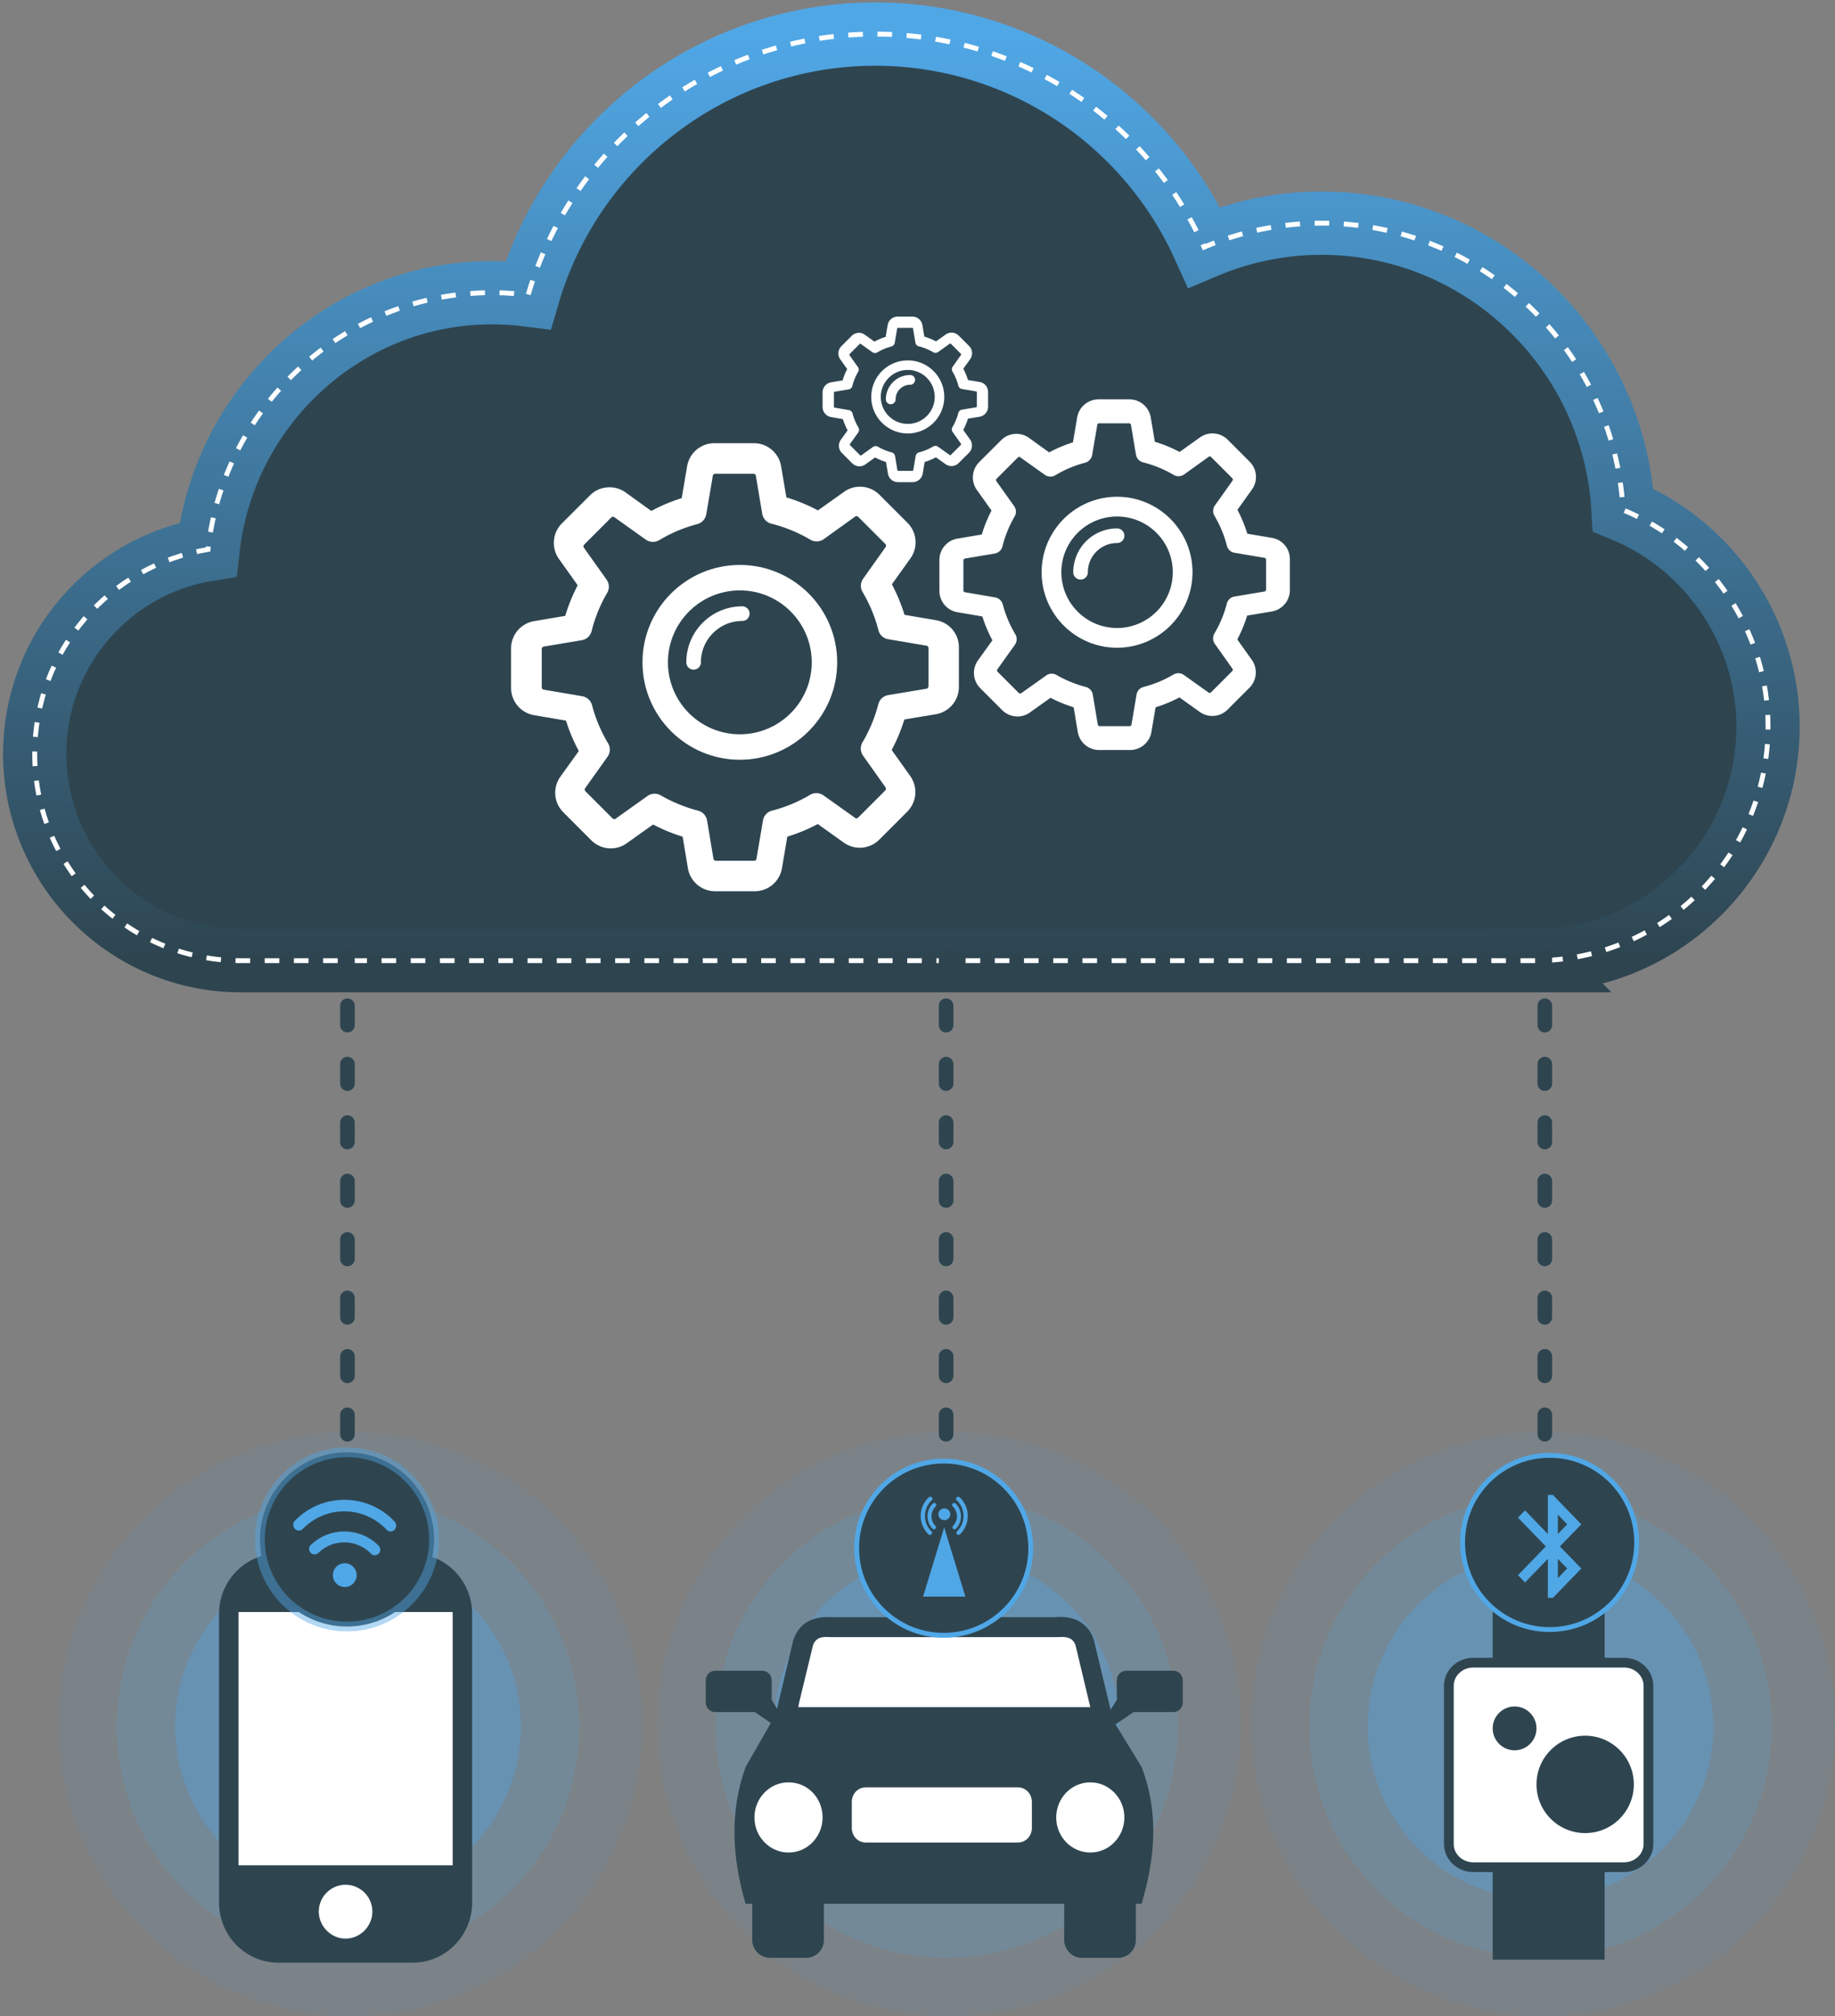 <svg xmlns="http://www.w3.org/2000/svg" width="377" height="414" viewBox="0 0 377 414">
    <rect x="0" y="0" width="377" height="414" fill="#808080" stroke="none"/>
    <defs>
        <linearGradient id="a" x1="50%" x2="50%" y1="0%" y2="100%">
            <stop offset="0%" stop-color="#50A7E6"/>
            <stop offset="100%" stop-color="#2E4550"/>
        </linearGradient>
    </defs>
    <g fill="none" fill-rule="evenodd">
        <path fill="#2E4550" fill-rule="nonzero" stroke="url(#a)" stroke-width="13" d="M314.386 190.252H48.416c-23.316 0-42.286-19.065-42.286-42.483 0-21.137 15.45-38.714 35.612-41.944 3.498-31.897 32.38-56.472 65.761-52.253C116.677 22.15 145.616 0 178.767 0c29.435 0 55.683 17.277 67.617 43.745 7.624-3.236 15.818-4.926 24.087-4.926 33.07 0 60.189 26.109 61.986 58.891 17.772 7.293 29.786 24.877 29.786 44.468 0 26.503-21.476 48.074-47.857 48.074z" transform="translate(1 7)"/>
        <path fill-rule="nonzero" stroke="#FFF" stroke-dasharray="3,3" d="M315.386 197.252H49.416c-23.316 0-42.286-19.065-42.286-42.483 0-21.137 15.45-38.714 35.612-41.944 3.498-31.897 32.38-56.472 65.761-52.253C117.677 29.15 146.616 7 179.767 7c29.435 0 55.683 17.277 67.617 43.745 7.624-3.236 15.818-4.926 24.087-4.926 33.07 0 60.189 26.109 61.986 58.891 17.772 7.293 29.786 24.877 29.786 44.468 0 26.503-21.476 48.074-47.857 48.074z"/>
        <g fill="#50A7E6">
            <g transform="translate(11.5 293.34)">
                <circle cx="60.5" cy="60.661" r="60" opacity=".09"/>
                <circle cx="60" cy="61.161" r="47.5" opacity=".181"/>
                <circle cx="60" cy="61.161" r="35.5" opacity=".326"/>
            </g>
            <g transform="translate(134.5 294.34)">
                <circle cx="60.5" cy="59.661" r="60" opacity=".09"/>
                <circle cx="60" cy="60.161" r="47.5" opacity=".181"/>
                <circle cx="60" cy="60.161" r="35.5" opacity=".326"/>
            </g>
            <g transform="translate(256.5 294.34)">
                <circle cx="60.5" cy="59.661" r="60" opacity=".09"/>
                <circle cx="60" cy="60.161" r="47.5" opacity=".181"/>
                <circle cx="60" cy="60.161" r="35.5" opacity=".326"/>
            </g>
        </g>
        <g fill-rule="nonzero">
            <path fill="#2E4550" d="M233.364 390.9v7.462c0 1.96-1.637 3.638-3.546 3.638h-7.636c-1.91 0-3.546-1.679-3.546-3.638v-7.461h-49.363v7.461c0 1.96-1.637 3.638-3.546 3.638h-7.636c-1.91 0-3.546-1.679-3.546-3.638v-7.461h-1.363c-2.727-9.327-3.364-18.747 0-28.074l5.182-9.048-3.273-2.238h-8.182c-1 0-1.909-.84-1.909-1.959v-4.57c0-1.026.818-1.959 1.91-1.959h9.726c1 0 1.91.84 1.91 1.96v4.01l1.09 1.865 3.273-13.804v-.093c.546-1.772 1.546-3.171 3-4.01 1.364-.747 3-1.027 4.91-.933h46.09c2-.187 3.636.186 4.91.932 1.454.84 2.454 2.145 3 4.01v.094l3.363 13.99 1.273-2.051v-4.01c0-1.027.818-1.96 1.909-1.96h9.727c1 0 1.909.84 1.909 1.96v4.57c0 1.025-.818 1.958-1.91 1.958h-8.18l-3.728 2.518 5.363 8.768c3.637 9.513 2.728 18.84 0 28.074h-1.181z"/>
            <path fill="#FFF" d="M162 365.97c-3.91 0-7 3.276-7 7.206 0 4.025 3.182 7.206 7 7.206 3.91 0 7-3.275 7-7.206 0-4.024-3.09-7.205-7-7.205zM224 365.97c-3.91 0-7 3.276-7 7.206 0 4.025 3.182 7.206 7 7.206 3.91 0 7-3.275 7-7.206 0-4.024-3.182-7.205-7-7.205zM177.874 367c-1.617 0-2.874 1.321-2.874 3.02v5.284c0 1.698 1.257 3.02 2.874 3.02h31.252c1.617 0 2.874-1.322 2.874-3.02v-5.284c0-1.699-1.257-3.02-2.874-3.02h-31.252zM199.326 336.151h-28.68c-1.183-.093-2.094 0-2.64.374-.455.28-.82.747-1.001 1.4l-2.823 11.67-.182.934h60l-3.005-12.604c-.182-.653-.546-1.12-1.001-1.4-.637-.374-1.457-.467-2.64-.374h-18.028z"/>
        </g>
        <path fill="#2E4550" fill-rule="nonzero" d="M71 398.14c-2.88 0-5.223-2.38-5.223-5.297 0-2.918 2.344-5.293 5.223-5.293 2.88 0 5.223 2.375 5.223 5.293s-2.344 5.296-5.223 5.296zm-6.017-71.424H77.02c.918 0 1.665.753 1.665 1.692 0 .938-.747 1.691-1.665 1.691H64.983a1.68 1.68 0 0 1-1.67-1.691c0-.939.751-1.692 1.67-1.692zM84.802 319H57.195C50.475 319 45 324.548 45 331.355v59.282C45 397.452 50.474 403 57.195 403h27.607C91.526 403 97 397.452 97 390.637v-59.282C97 324.548 91.526 319 84.802 319z"/>
        <path fill="#FFF" fill-rule="nonzero" d="M49 383h44v-52H49z"/>
        <path fill="#FFF" d="M71.002 387c-3.032 0-5.502 2.47-5.502 5.498A5.51 5.51 0 0 0 71.002 398a5.507 5.507 0 0 0 5.498-5.502A5.506 5.506 0 0 0 71.002 387z"/>
        <path stroke="#2E4550" stroke-dasharray="4,8" stroke-linecap="round" stroke-width="3" d="M71.38 294.5v-98M194.38 294.5v-98M317.38 294.5v-98"/>
        <g fill-rule="nonzero" transform="translate(53.4 298.2)">
            <circle cx="17.887" cy="17.887" r="17.887" fill="#2E4550" stroke="#50A7E6" stroke-opacity=".44" stroke-width="2"/>
            <g fill="#50A7E6">
                <path d="M8.823 15.725c4.7-4.806 12.348-4.806 17.093.053l.106.122c.437.477 1.146.475 1.61.028a.131.131 0 0 0 .028-.023c.441-.452.434-1.205.006-1.673a3.002 3.002 0 0 0-.16-.18 14.16 14.16 0 0 0-20.318 0c-.45.461-.45 1.21.002 1.673.45.461 1.183.461 1.633 0"/>
                <path d="M22.693 20.683l.107.115c.428.45 1.127.45 1.587.029.009-.01.018-.016.026-.024.433-.424.429-1.134.005-1.575a3.82 3.82 0 0 0-.158-.172c-3.811-3.727-10.013-3.727-13.825 0a1.1 1.1 0 0 0 0 1.577 1.157 1.157 0 0 0 1.612 0c2.921-2.858 7.678-2.858 10.646.05M19.145 23.482a2.44 2.44 0 1 1-3.453 3.448 2.44 2.44 0 0 1 3.453-3.448"/>
            </g>
        </g>
        <g fill-rule="nonzero" transform="translate(297 321)">
            <path fill="#2E4550" d="M9.67.391h23v81h-23z"/>
            <path fill="#FFF" stroke="#2E4550" stroke-width="2" d="M41.67 57.646c0 2.622-2.256 4.745-5.032 4.745H5.7c-2.78 0-5.031-2.123-5.031-4.745v-32.51c0-2.621 2.251-4.745 5.031-4.745h30.937c2.776 0 5.032 2.124 5.032 4.746v32.509z"/>
            <circle cx="28.67" cy="45.391" r="10" fill="#2E4550"/>
            <circle cx="14.17" cy="33.891" r="4.5" fill="#2E4550"/>
        </g>
        <g fill-rule="nonzero" transform="translate(299.617 297.878)">
            <circle cx="18.757" cy="18.835" r="17.887" fill="#2E4550" stroke="#50A7E6"/>
            <path fill="#50A7E6" d="M25.26 15.113l-5.843-6.035h-1.024v8.023l-4.698-4.852-1.443 1.49 5.722 5.909-5.722 5.908 1.443 1.49 4.698-4.85v8.021h1.024l5.844-6.035-4.401-4.534 4.4-4.535zm-4.82-1.987l1.924 1.987-1.924 1.988v-3.975zm1.924 11.056L20.44 26.17v-3.974l1.924 1.987z"/>
        </g>
        <g transform="translate(175.991 299.33)">
            <circle cx="17.896" cy="18.557" r="17.887" fill="#2E4550" fill-rule="nonzero" stroke="#50A7E6"/>
            <path d="M6 6h24.391v24.391H6z"/>
            <g transform="translate(14.333 10.333)">
                <path fill="#50A7E6" stroke="#50A7E6" d="M3.667 5.667l3.666 12H0z"/>
                <path fill="#D8D8D8" d="M3.69 1.565V8.87"/>
                <circle cx="3.69" cy="1.261" r="1.218" fill="#50A7E6"/>
            </g>
            <g fill="#50A7E6" fill-rule="nonzero">
                <path d="M15.376 15.1c-1.78-1.74-1.78-4.573.02-6.33l.045-.04a.41.41 0 0 0 .001-.606.458.458 0 0 0-.62-.003l-.066.06a5.245 5.245 0 0 0 0 7.525c.17.167.448.167.62-.001a.421.421 0 0 0 0-.605"/>
                <path d="M16.2 10.028l.043-.04a.418.418 0 0 0 .01-.588l-.008-.01a.417.417 0 0 0-.583-.001 1.414 1.414 0 0 0-.064.058c-1.38 1.412-1.38 3.709 0 5.12a.407.407 0 0 0 .584 0 .429.429 0 0 0 0-.596c-1.058-1.082-1.058-2.844.019-3.943"/>
            </g>
            <g fill="#50A7E6" fill-rule="nonzero">
                <path d="M20.624 15.1c1.78-1.74 1.78-4.573-.02-6.33l-.045-.04a.41.41 0 0 1-.001-.606.458.458 0 0 1 .62-.003l.066.06a5.245 5.245 0 0 1 0 7.525.445.445 0 0 1-.62-.001.421.421 0 0 1 0-.605"/>
                <path d="M19.8 10.028l-.043-.04a.418.418 0 0 1-.01-.588l.008-.01a.417.417 0 0 1 .583-.001l.064.058c1.38 1.412 1.38 3.709 0 5.12a.407.407 0 0 1-.584 0 .429.429 0 0 1 0-.596c1.058-1.082 1.058-2.844-.019-3.943"/>
            </g>
        </g>
        <g>
            <g fill="#FFF" fill-rule="nonzero">
                <path d="M192.29 127.343l-6.457-1.096a36.462 36.462 0 0 0-2.594-6.265l3.805-5.324a5.666 5.666 0 0 0-.615-7.322l-5.727-5.727a5.641 5.641 0 0 0-4.017-1.672 5.584 5.584 0 0 0-3.286 1.057l-5.343 3.805a36.083 36.083 0 0 0-6.496-2.671l-1.076-6.381A5.677 5.677 0 0 0 154.872 91h-8.09a5.677 5.677 0 0 0-5.613 4.747l-1.114 6.534a35.564 35.564 0 0 0-6.246 2.633l-5.285-3.805a5.642 5.642 0 0 0-3.306-1.057c-1.518 0-2.96.596-4.017 1.672l-5.746 5.727a5.69 5.69 0 0 0-.615 7.323l3.844 5.4a35.615 35.615 0 0 0-2.556 6.285l-6.381 1.076a5.677 5.677 0 0 0-4.747 5.612v8.09a5.677 5.677 0 0 0 4.747 5.613l6.534 1.114a35.564 35.564 0 0 0 2.633 6.246l-3.786 5.266a5.666 5.666 0 0 0 .615 7.323l5.727 5.727a5.641 5.641 0 0 0 4.017 1.672 5.584 5.584 0 0 0 3.286-1.057l5.4-3.844a36.357 36.357 0 0 0 6.074 2.498l1.076 6.458a5.677 5.677 0 0 0 5.612 4.747h8.11a5.677 5.677 0 0 0 5.612-4.747l1.096-6.458a36.462 36.462 0 0 0 6.265-2.594l5.323 3.805a5.642 5.642 0 0 0 3.306 1.057c1.518 0 2.94-.595 4.017-1.672l5.727-5.727a5.69 5.69 0 0 0 .615-7.322l-3.806-5.343c1.058-2.018 1.942-4.113 2.595-6.265l6.457-1.077a5.678 5.678 0 0 0 4.748-5.611v-8.092c.038-2.786-1.96-5.15-4.71-5.611zm-1.553 13.593a.484.484 0 0 1-.411.486l-7.852 1.308a2.51 2.51 0 0 0-2.02 1.851 29.928 29.928 0 0 1-3.252 7.833 2.528 2.528 0 0 0 .112 2.749l4.618 6.506a.51.51 0 0 1-.056.635l-5.572 5.571a.475.475 0 0 1-.355.15.46.46 0 0 1-.28-.094l-6.487-4.617a2.526 2.526 0 0 0-2.749-.112 29.928 29.928 0 0 1-7.833 3.253 2.481 2.481 0 0 0-1.85 2.019l-1.328 7.852a.484.484 0 0 1-.486.41h-7.87a.484.484 0 0 1-.487-.41l-1.309-7.852a2.51 2.51 0 0 0-1.85-2.02 31.076 31.076 0 0 1-7.665-3.14 2.588 2.588 0 0 0-1.272-.337c-.504 0-1.028.15-1.458.468l-6.543 4.655a.556.556 0 0 1-.28.093.501.501 0 0 1-.356-.15l-5.571-5.57a.507.507 0 0 1-.056-.636l4.599-6.45a2.56 2.56 0 0 0 .112-2.767 29.646 29.646 0 0 1-3.29-7.814 2.56 2.56 0 0 0-2.02-1.851l-7.907-1.346a.484.484 0 0 1-.412-.486v-7.871c0-.243.169-.449.412-.486l7.795-1.309a2.528 2.528 0 0 0 2.038-1.87 29.898 29.898 0 0 1 3.197-7.851 2.496 2.496 0 0 0-.13-2.73l-4.656-6.543a.51.51 0 0 1 .056-.636l5.571-5.571c.131-.13.262-.15.356-.15a.46.46 0 0 1 .28.094l6.45 4.599a2.56 2.56 0 0 0 2.767.112 29.646 29.646 0 0 1 7.814-3.29 2.56 2.56 0 0 0 1.851-2.02l1.346-7.907a.484.484 0 0 1 .486-.412h7.871c.243 0 .449.169.486.412l1.309 7.796c.168.99.897 1.794 1.87 2.037a30.345 30.345 0 0 1 8.02 3.29c.86.505 1.925.468 2.748-.112l6.45-4.636a.556.556 0 0 1 .28-.093c.075 0 .224.018.355.15l5.571 5.57c.169.169.187.43.056.636l-4.617 6.487a2.526 2.526 0 0 0-.112 2.748 29.928 29.928 0 0 1 3.252 7.834 2.481 2.481 0 0 0 2.02 1.85l7.852 1.328a.484.484 0 0 1 .41.486v7.87h-.018z"/>
                <path d="M152 116c-11.036 0-20 8.964-20 20s8.964 20 20 20 20-8.964 20-20-8.964-20-20-20zm0 34.773c-8.151 0-14.773-6.622-14.773-14.773s6.622-14.773 14.773-14.773 14.773 6.622 14.773 14.773-6.622 14.773-14.773 14.773z"/>
            </g>
            <g fill="#FFF" fill-rule="nonzero">
                <path d="M261.315 110.442l-5.054-.857a28.536 28.536 0 0 0-2.03-4.904l2.978-4.166a4.434 4.434 0 0 0-.482-5.73l-4.482-4.483a4.415 4.415 0 0 0-3.143-1.308 4.37 4.37 0 0 0-2.572.827l-4.182 2.978a28.239 28.239 0 0 0-5.083-2.09l-.843-4.994A4.443 4.443 0 0 0 232.03 82h-6.332a4.443 4.443 0 0 0-4.392 3.715l-.872 5.114a27.832 27.832 0 0 0-4.888 2.06l-4.136-2.978a4.416 4.416 0 0 0-2.587-.827 4.39 4.39 0 0 0-3.144 1.309l-4.497 4.482a4.452 4.452 0 0 0-.481 5.73l3.008 4.227a27.873 27.873 0 0 0-2 4.918l-4.994.842a4.443 4.443 0 0 0-3.715 4.392v6.332c0 2.181 1.564 4.031 3.715 4.392l5.114.873a27.833 27.833 0 0 0 2.06 4.888l-2.963 4.121a4.434 4.434 0 0 0 .482 5.73l4.482 4.483a4.415 4.415 0 0 0 3.143 1.308 4.37 4.37 0 0 0 2.572-.827l4.227-3.008a28.453 28.453 0 0 0 4.753 1.955l.842 5.054a4.443 4.443 0 0 0 4.392 3.715h6.347c2.18 0 4.03-1.564 4.392-3.715l.857-5.054a28.535 28.535 0 0 0 4.903-2.03l4.167 2.978a4.416 4.416 0 0 0 2.587.827 4.415 4.415 0 0 0 3.143-1.308l4.482-4.483a4.452 4.452 0 0 0 .481-5.73l-2.978-4.181a28.331 28.331 0 0 0 2.03-4.904l5.055-.842a4.444 4.444 0 0 0 3.715-4.392v-6.332a4.39 4.39 0 0 0-3.685-4.392zm-1.216 10.638c0 .19-.132.351-.322.38l-6.145 1.025a1.964 1.964 0 0 0-1.58 1.448 23.422 23.422 0 0 1-2.546 6.13 1.978 1.978 0 0 0 .088 2.151l3.613 5.092a.398.398 0 0 1-.043.497l-4.36 4.36a.372.372 0 0 1-.279.117.36.36 0 0 1-.219-.073l-5.077-3.614a1.977 1.977 0 0 0-2.15-.087 23.422 23.422 0 0 1-6.131 2.545c-.76.19-1.332.82-1.449 1.58l-1.038 6.146a.379.379 0 0 1-.38.321h-6.16a.379.379 0 0 1-.38-.321l-1.025-6.145a1.964 1.964 0 0 0-1.448-1.58 24.32 24.32 0 0 1-6-2.459 2.025 2.025 0 0 0-.994-.263c-.395 0-.805.117-1.141.366l-5.121 3.643a.435.435 0 0 1-.22.073.392.392 0 0 1-.278-.117l-4.36-4.36a.397.397 0 0 1-.044-.497l3.6-5.048a2.003 2.003 0 0 0 .087-2.166 23.201 23.201 0 0 1-2.575-6.115 2.004 2.004 0 0 0-1.58-1.449l-6.189-1.053a.379.379 0 0 1-.322-.38v-6.16c0-.19.132-.351.322-.38l6.101-1.025a1.978 1.978 0 0 0 1.595-1.463 23.398 23.398 0 0 1 2.502-6.145 1.953 1.953 0 0 0-.102-2.136l-3.643-5.121a.398.398 0 0 1 .043-.497l4.36-4.36a.372.372 0 0 1 .279-.118c.087 0 .16.03.219.074l5.048 3.599a2.003 2.003 0 0 0 2.165.088 23.201 23.201 0 0 1 6.116-2.575 2.004 2.004 0 0 0 1.448-1.58l1.054-6.19c.029-.19.19-.321.38-.321h6.16c.19 0 .351.131.38.321l1.024 6.102a1.978 1.978 0 0 0 1.463 1.594c2.21.556 4.317 1.42 6.277 2.575a1.978 1.978 0 0 0 2.151-.087l5.048-3.629a.435.435 0 0 1 .22-.073c.058 0 .175.015.277.117l4.36 4.36a.397.397 0 0 1 .044.498l-3.614 5.077a1.977 1.977 0 0 0-.088 2.15 23.422 23.422 0 0 1 2.546 6.13c.19.762.82 1.332 1.58 1.45l6.145 1.038c.19.03.322.19.322.38v6.16h-.014z"/>
                <path d="M229.5 102c-8.553 0-15.5 6.947-15.5 15.5s6.947 15.5 15.5 15.5 15.5-6.947 15.5-15.5-6.947-15.5-15.5-15.5zm0 26.949c-6.317 0-11.449-5.132-11.449-11.449s5.132-11.449 11.449-11.449 11.449 5.132 11.449 11.449-5.132 11.449-11.449 11.449z"/>
            </g>
            <g fill="#FFF" fill-rule="nonzero">
                <path d="M201.26 78.431l-2.387-.405a13.475 13.475 0 0 0-.959-2.315l1.407-1.968a2.094 2.094 0 0 0-.228-2.706l-2.116-2.116a2.085 2.085 0 0 0-2.7-.228l-1.974 1.407a13.335 13.335 0 0 0-2.4-.988l-.398-2.358A2.098 2.098 0 0 0 187.431 65h-2.99c-1.03 0-1.904.739-2.074 1.754l-.412 2.415c-.795.249-1.57.576-2.308.973l-1.954-1.406a2.085 2.085 0 0 0-1.221-.39c-.561 0-1.094.22-1.485.617l-2.123 2.117a2.103 2.103 0 0 0-.228 2.706l1.421 1.996c-.39.745-.703 1.52-.945 2.322l-2.358.398A2.098 2.098 0 0 0 169 80.576v2.99c0 1.03.739 1.904 1.754 2.074l2.415.412c.249.796.575 1.57.973 2.308l-1.399 1.946a2.094 2.094 0 0 0 .227 2.707l2.117 2.116a2.085 2.085 0 0 0 2.699.227l1.996-1.42c.717.376 1.47.682 2.244.923l.398 2.387A2.098 2.098 0 0 0 184.498 99h2.997c1.03 0 1.903-.739 2.074-1.754l.405-2.387a13.475 13.475 0 0 0 2.315-.959l1.968 1.407c.355.255.78.39 1.221.39.561 0 1.087-.22 1.485-.618l2.116-2.116a2.103 2.103 0 0 0 .227-2.706l-1.406-1.975c.39-.746.718-1.52.959-2.315l2.386-.398A2.098 2.098 0 0 0 203 83.495v-2.99a2.073 2.073 0 0 0-1.74-2.074zm-.575 5.023c0 .09-.062.166-.152.18l-2.901.484a.928.928 0 0 0-.747.684 11.06 11.06 0 0 1-1.202 2.895.934.934 0 0 0 .042 1.015l1.706 2.405a.188.188 0 0 1-.02.235l-2.06 2.058a.175.175 0 0 1-.13.056.17.17 0 0 1-.104-.035l-2.398-1.706a.934.934 0 0 0-1.015-.042c-.905.54-1.88.94-2.895 1.202a.917.917 0 0 0-.684.747l-.49 2.901a.179.179 0 0 1-.18.152h-2.91a.179.179 0 0 1-.179-.152l-.483-2.901a.928.928 0 0 0-.684-.747 11.485 11.485 0 0 1-2.833-1.16.956.956 0 0 0-.47-.125.91.91 0 0 0-.539.173l-2.418 1.72a.206.206 0 0 1-.104.035.185.185 0 0 1-.131-.055l-2.059-2.06a.187.187 0 0 1-.02-.234l1.699-2.384a.946.946 0 0 0 .041-1.022 10.956 10.956 0 0 1-1.216-2.888.946.946 0 0 0-.746-.684l-2.922-.498a.179.179 0 0 1-.152-.18v-2.908c0-.09.062-.166.152-.18l2.88-.483a.934.934 0 0 0 .754-.691 11.05 11.05 0 0 1 1.181-2.902.922.922 0 0 0-.048-1.009l-1.72-2.418a.188.188 0 0 1 .02-.235l2.06-2.059a.175.175 0 0 1 .13-.055.17.17 0 0 1 .104.034l2.384 1.7a.946.946 0 0 0 1.022.041 10.956 10.956 0 0 1 2.888-1.216.946.946 0 0 0 .684-.746l.498-2.922a.179.179 0 0 1 .18-.152h2.908c.09 0 .166.062.18.152l.483 2.88a.934.934 0 0 0 .691.754c1.044.262 2.039.67 2.964 1.216a.934.934 0 0 0 1.016-.042l2.384-1.713a.206.206 0 0 1 .103-.035c.028 0 .083.007.132.056l2.058 2.059c.063.062.07.159.021.235l-1.706 2.397a.934.934 0 0 0-.042 1.016c.54.905.94 1.879 1.202 2.895.09.359.387.628.747.684l2.901.49c.09.014.152.09.152.18v2.908h-.007z"/>
                <path d="M186.5 74a7.505 7.505 0 0 0-7.5 7.5c0 4.138 3.362 7.5 7.5 7.5s7.5-3.362 7.5-7.5-3.362-7.5-7.5-7.5zm0 13.04a5.543 5.543 0 0 1-5.54-5.54 5.543 5.543 0 0 1 5.54-5.54 5.543 5.543 0 0 1 5.54 5.54 5.543 5.543 0 0 1-5.54 5.54z"/>
            </g>
            <path stroke="#FFF" stroke-linecap="round" stroke-width="3" d="M152.5 126c-5.523 0-10 4.477-10 10M229.5 110a7.5 7.5 0 0 0-7.5 7.5"/>
            <path stroke="#FFF" stroke-linecap="round" stroke-width="2" d="M187 78a4 4 0 0 0-4 4"/>
        </g>
    </g>
</svg>
